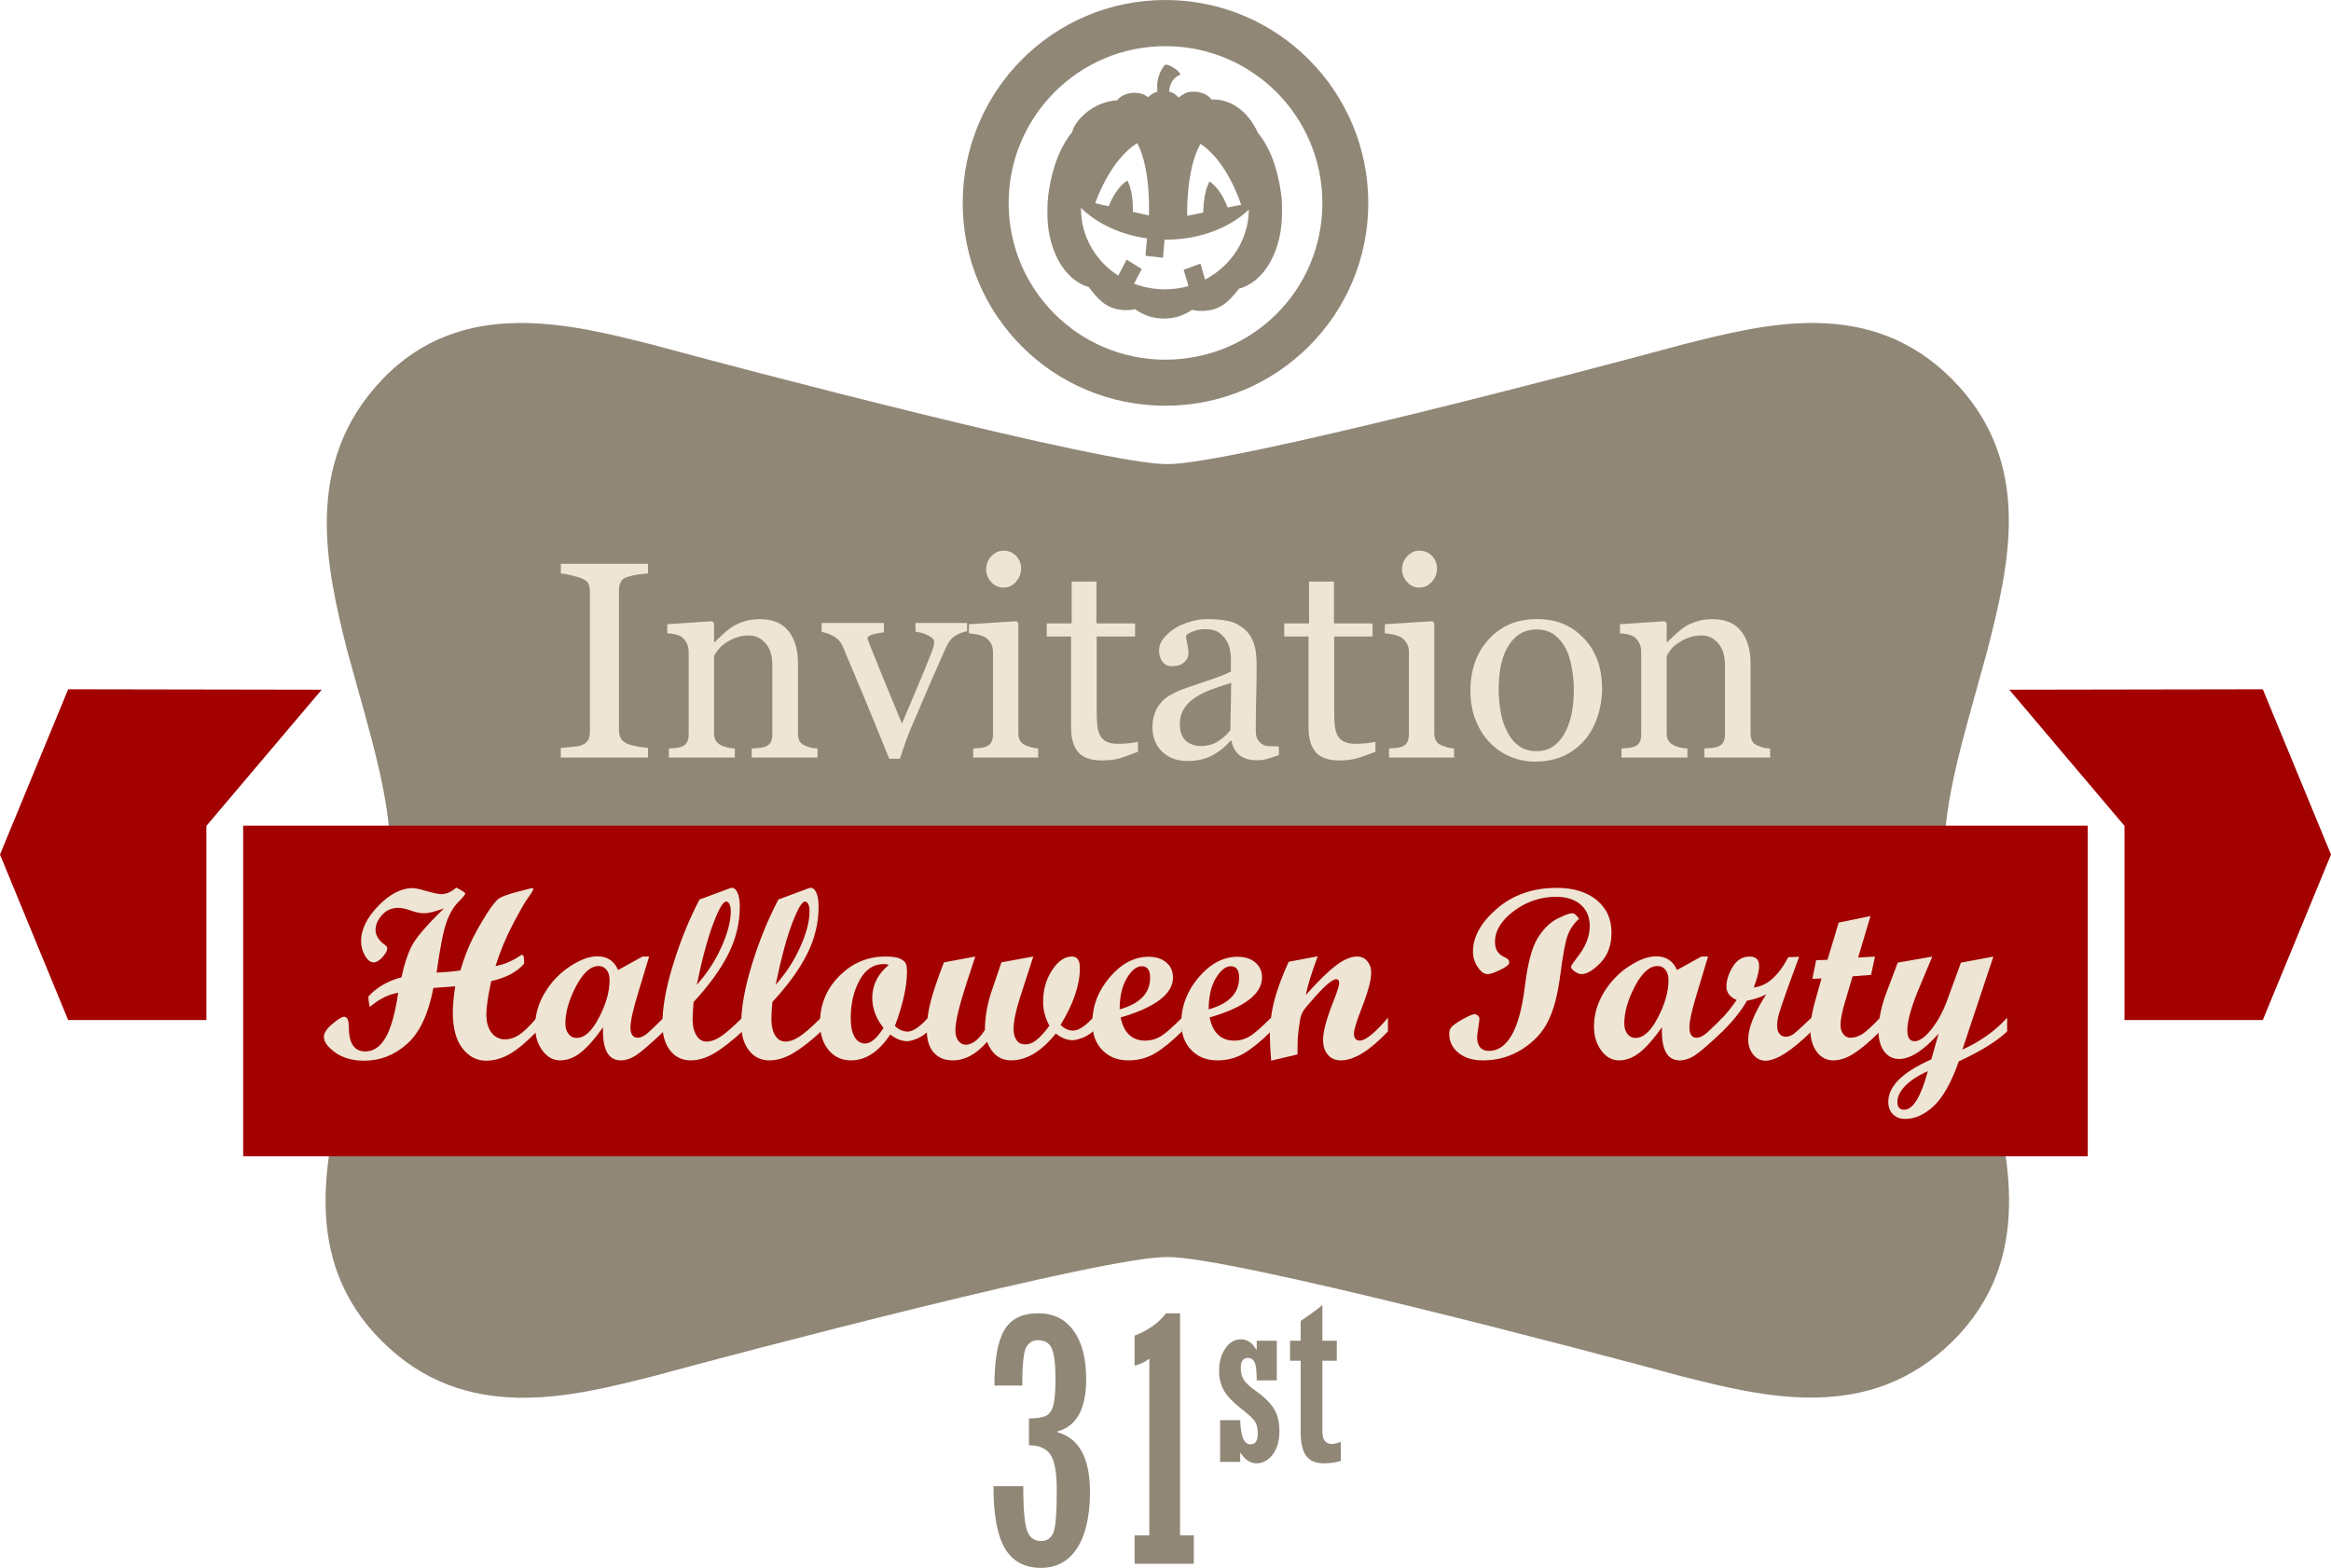 <svg id="_Слой_2" xmlns="http://www.w3.org/2000/svg" width="1605.36" height="1080" viewBox="0 0 1605.36 1080"><g id="Halloween_ribbons08_13637364"><g id="Halloween_ribbons08_13637364-2"><g><path d="M802.57.0c-77.24.0-139.55 62.54-139.55 139.92s62.32 139.55 139.55 139.55 139.77-62.54 139.77-139.55S880 0 802.57.0zm0 247.76c-59.68.0-107.91-48.24-107.91-107.84s48.23-108.13 107.91-108.13 108.14 48.23 108.14 108.13-48.24 107.84-108.14 107.84z" fill="#918777"/><path d="M882.7 136.95c-2.23-20.57-8.36-35.83-16.3-45.3-6.65-14.78-18.05-22.58-29.42-23.1-3.12-.15-4.86.0-2.67-.08-2.52-3.53-9.03-6.54-16.31-4.87-2.94.63-6.61 3.98-6.31 3.68-1.74-2.27-4.05-3.57-6.57-4.24.55-7.06 4.6-10.4 7.24-11.26.11-.07.18-.14.11-.07-.04.0.11-.11.22-.23.45-.89-1.52-3.08-4.42-4.82-2.86-1.83-5.5-2.6-6.02-1.79v-.08c-.11.08-.59.56-.75.75-4.72 6.91-4.72 12.29-4.49 17.64-2.56.78-4.78 2.05-6.16 3.79.33.33-2.3-1.86-5.01-2.46-7.28-1.89-13.82 1-16.41 4.53.26-.04.52.08.74.04-15.11.22-29.48 12.25-31.86 22.09.0.0-.08.04-.08.08-7.73 9.39-13.92 24.1-16.37 43.96-.37 2.68-.49 5.31-.45 7.91-1.26 27.85 11.36 49.84 28.4 54.59 7.17 9.58 12.78 15.26 24.62 15.93 2.56.07 4.97-.08 7.32-.67 5.6 4.12 12.14 6.39 19.53 6.46 7.43.08 14-2.04 19.68-6.02 2.37.59 4.83.86 7.32.78 11.96-.37 17.67-5.98 25.03-15.34 17.12-4.46 30.22-26.14 29.59-54.06.08-2.56.0-5.24-.22-7.87zm-55.92-37.84c18.78 12.18 27.99 41.96 27.99 41.96l-9.28 1.86c-.19-.41-.37-.93-.6-1.48-1.78-4.43-5.75-12.48-11.96-16.46-.41.78-.75 1.75-1.07 2.6-.33.82-.75 1.64-1 2.52-.27.82-.45 1.71-.63 2.6-.23.93-.49 1.97-.67 2.94-.11.78-.19 1.48-.26 2.3-.15 1-.33 2.08-.37 3.04.0.56-.04 1-.04 1.52-.11 1.04-.19 2.15-.19 2.9l-.03 1-11.07 2.27s-.94-32.01 9.17-49.58zm-43.56-.48c9.66 17.82 8.02 49.76 8.02 49.76l-11-2.49c.04-.44.04-1 0-1.63.0-4.87-.59-14.04-3.79-19.91-6.24 3.82-10.43 11.85-12.29 16.27-.26.56-.48 1.04-.59 1.45l-9.29-2.08s9.8-29.59 28.93-41.36zm76.86 45.9c-.26 20.79-12.37 38.76-30.15 48.05l-3.19-10.99-11.55 4.24 3.31 11.21c-5.35 1.56-10.96 2.27-16.82 2.27-7.28-.11-14.22-1.48-20.65-3.9l5.31-10.1-10.47-6.46-5.72 11.03.08.04-.08-.04h0c-15.63-10.03-25.84-27.22-25.66-46.57v-.11c10.96 10.77 27.04 18.46 45.46 20.98l-1.04 12.03 12.03 1.3 1.08-12.44h0c23.51.26 44.52-7.87 58.04-20.65l.03.11z" fill="#918777"/></g><path d="M1344.68 261.5c57 57.59 38.36 129.6 24.02 186.56-16.63 60.82-30.3 102.42-29.78 144.67-.56 42.18 13.15 83.85 29.78 144.68 14.34 56.96 33.46 129.74-24.02 186.56-57.48 56.74-129.6 38.4-186.56 24.06-60.82-16.63-311.93-82.81-354.18-82.14-42.18-.67-293.36 65.51-354.26 82.14-56.97 14.34-129.16 32.98-186.53-24.06-57.37-56.96-38.36-129.6-24.06-186.56 16.68-60.83 30.37-102.42 29.78-144.6.59-42.26-13.1-83.92-29.78-144.75-14.3-56.96-30.89-128.97 24.06-186.56 54.89-57.63 129.56-38.36 186.53-23.99 60.83 16.56 311.99 82.63 354.18 82.18 42.26.45 293.43-65.58 354.26-82.18 56.96-14.37 129.56-33.64 186.56 23.99z" fill="#918777"/><g><path d="M1558.39 474.79 1383.79 475.09 1463.14 568.89V702.64h95.25L1605.36 588.64 1558.39 474.79z" fill="#a30000"/><path d="M46.94 474.79 221.54 475.09 142.14 568.89V702.64H46.94L0 588.64 46.94 474.79z" fill="#a30000"/><path d="M167.47 568.74h1270.38v227.7H167.47z" fill="#a30000"/></g><g><path d="M369.63 710.52c-6.65 6.91-12.7 12.03-18.19 15.29-5.42 3.19-11 4.83-16.72 4.83-6.46.0-11.88-2.9-16.26-8.54-4.42-5.72-6.61-13.96-6.61-24.95.0-4.53.56-10.4 1.63-17.75-8.13.59-13.1 1.04-15 1.11-3.45 18.05-9.51 30.97-18.2 38.62-8.62 7.65-18.42 11.51-29.37 11.51-8.1.0-14.75-1.86-20.02-5.64-5.23-3.79-7.83-7.35-7.83-10.84.0-2.6 1.93-5.49 5.83-8.84 3.94-3.34 6.62-4.97 8.1-4.97 2.11.0 3.23 2.3 3.23 6.98.0 11.29 3.75 16.93 11.36 16.93 5.57.0 10.21-3.12 13.89-9.35 3.71-6.24 6.61-16.56 8.8-31.04-6.53.97-13.03 4.16-19.45 9.65-.49-.59-.86-2.97-1.16-7.05 5.72-6.31 13.29-10.77 22.84-13.29 1.86-8.84 4.24-16.05 7.13-21.69 2.9-5.57 10.24-14.11 22.09-25.77-5.72 2.16-10.36 3.35-13.96 3.35-2.34.0-5.31-.59-8.84-1.86-3.53-1.26-6.35-1.86-8.46-1.86-4.65.0-8.47 1.64-11.4 4.98-2.97 3.34-4.42 6.83-4.42 10.24s1.86 6.76 5.57 9.66c1.71 1.04 2.52 2.01 2.52 2.97.0 1.56-1.08 3.64-3.27 6.08-2.19 2.46-4.27 3.64-6.12 3.64-2.16.0-4.12-1.48-5.91-4.53-1.82-3.04-2.75-6.39-2.75-10.1.0-8.02 3.97-16.12 11.92-24.36 7.87-8.1 15.79-12.18 23.58-12.18 1.71.0 5.01.67 9.84 2.16 4.9 1.33 8.17 2 9.92 2 3.52.0 6.94-1.48 10.28-4.52 4.16 2.15 6.21 3.56 6.21 4.08.0.74-1.63 2.75-4.98 6.08-3.26 3.35-5.98 8.02-8.09 14.11-2.12 6.16-4.38 17.6-6.68 34.31 6.27-.3 11.73-.75 16.41-1.49 2.52-8.54 5.24-15.59 8.13-21.39 2.86-5.8 6.21-11.59 9.92-17.53 3.79-5.86 6.65-9.43 8.65-10.77 1.97-1.26 6.2-2.82 12.7-4.53 6.46-1.7 9.73-2.52 9.8-2.52.63.0.97.15.97.45.0.89-1.22 2.97-3.68 6.39-2.45 3.41-5.98 9.65-10.58 18.49-4.61 8.84-8.58 18.35-11.73 28.37 5.9-.97 11.96-3.57 18.12-7.87.7.3 1.15.81 1.3 1.48.18.59.3 2.15.3 4.68-4.72 5.72-12.3 9.73-22.73 12.11-2.23 10.69-3.3 18.27-3.3 22.66.0 5.42 1.11 9.65 3.49 12.77 2.37 3.12 5.45 4.69 9.43 4.69 3.16.0 6.35-.97 9.54-3.05 3.16-2.01 7.28-6.02 12.21-11.81v9.44z" fill="#eee5d4"/><path d="M457.11 710.44c-8.76 8.32-15 13.74-18.75 16.27-3.79 2.52-7.42 3.71-10.84 3.71-8.62.0-12.7-7.57-12.22-22.8-5.5 7.8-10.51 13.51-15.15 17.23-4.61 3.72-9.39 5.57-14.3 5.57s-8.91-2.23-12.21-6.68c-3.38-4.53-5.09-10.1-5.09-16.64.0-8.17 2.27-16.04 6.79-23.47 4.49-7.42 10.29-13.44 17.34-18.05 7.02-4.6 13.3-6.83 18.69-6.83 6.83.0 11.58 3.12 14.33 9.43l16.78-9.28h4.57l-7.24 23.99c-3.72 12.11-5.61 20.35-5.61 24.88s1.67 7.06 5.02 7.06c2.15.0 4.53-1.19 7.05-3.42 2.6-2.3 6.17-5.79 10.84-10.4v9.43zm-60 4.53c5.45.0 10.62-4.68 15.41-14.04 4.9-9.29 7.28-17.83 7.28-25.7.0-3.12-.67-5.5-2.05-7.2-1.37-1.71-3.19-2.6-5.49-2.6-5.46.0-10.62 4.6-15.56 13.96-4.87 9.29-7.32 17.83-7.32 25.62.0 2.97.71 5.35 2.15 7.2 1.45 1.86 3.31 2.75 5.57 2.75z" fill="#eee5d4"/><path d="M511.29 710.44c-7.42 6.83-13.92 11.88-19.53 15.15-5.6 3.27-10.96 4.83-16.05 4.83-5.83.0-10.58-2.23-14.15-6.76-3.57-4.53-5.35-10.62-5.35-18.27.0-11.51 2.45-25.25 7.46-41.3 4.94-16.12 11-30.89 18.09-44.48l20.87-7.73c.67-.22 1.12-.3 1.45-.3 1.56.0 2.9 1.11 3.9 3.49 1 2.3 1.52 5.42 1.52 9.35.0 11.14-2.56 21.99-7.73 32.38-5.13 10.4-13.18 21.61-24.1 33.42-.44 5.72-.67 9.57-.67 11.73.0 4.75.9 8.54 2.68 11.36 1.74 2.82 4.05 4.16 6.94 4.16s6.09-1.04 9.43-3.27c3.35-2.08 8.4-6.46 15.22-13.22v9.43zm-31.42-32.09c6.98-7.72 12.59-16.34 16.94-25.92 4.27-9.58 6.49-17.83 6.49-24.73.0-2.01-.33-3.64-.93-4.91-.63-1.19-1.37-1.78-2.3-1.78-2.05.0-4.98 4.97-8.81 15.07-3.86 10.11-7.65 24.21-11.4 42.26z" fill="#eee5d4"/><path d="M565.55 710.44c-7.39 6.83-13.92 11.88-19.53 15.15-5.61 3.27-10.96 4.83-16.05 4.83-5.83.0-10.54-2.23-14.11-6.76-3.57-4.53-5.38-10.62-5.38-18.27.0-11.51 2.49-25.25 7.46-41.3 4.98-16.12 11.03-30.89 18.12-44.48l20.79-7.73c.67-.22 1.16-.3 1.53-.3 1.56.0 2.89 1.11 3.89 3.49 1 2.3 1.49 5.42 1.49 9.35.0 11.14-2.52 21.99-7.73 32.38-5.13 10.4-13.15 21.61-24.1 33.42-.45 5.72-.67 9.57-.67 11.73.0 4.75.89 8.54 2.64 11.36 1.78 2.82 4.08 4.16 6.98 4.16s6.09-1.04 9.43-3.27c3.38-2.08 8.43-6.46 15.23-13.22v9.43zm-31.38-32.09c6.94-7.72 12.59-16.34 16.9-25.92 4.34-9.58 6.46-17.83 6.46-24.73.0-2.01-.3-3.64-.85-4.91-.63-1.19-1.41-1.78-2.34-1.78-2 0-4.94 4.97-8.8 15.07-3.86 10.11-7.61 24.21-11.36 42.26z" fill="#eee5d4"/><path d="M639.21 710.44c-2.78 2.45-5.53 4.24-8.13 5.19-2.64 1.04-4.72 1.57-6.24 1.57-3.94.0-7.83-1.57-11.7-4.61-7.91 11.89-16.94 17.83-27.07 17.83-6.39.0-11.51-2.38-15.45-7.13-3.9-4.68-5.87-10.99-5.87-18.86.0-12.48 4.42-23.17 13.26-32.09 8.88-8.99 19.42-13.44 31.74-13.44 4.65.0 8.02.44 10.21 1.48 2.15 1.04 3.45 2.23 4.02 3.64.44 1.34.66 2.97.66 5.13.0 10.25-2.75 22.72-8.31 37.58 2.75 2.59 5.72 3.86 8.76 3.86 3.64.0 8.36-3.19 14.11-9.57v9.43zm-27.07-45.83c-.85-.3-1.97-.52-3.53-.52-7.13.0-12.66 3.79-16.67 11.22-4.05 7.42-6.05 16.11-6.05 26.06.0 5.5.85 9.81 2.63 12.85 1.75 3.04 4.2 4.6 7.32 4.6 3.82.0 8.06-3.56 12.63-10.77-5.16-6.46-7.73-13.36-7.73-20.79.0-8.69 3.83-16.34 11.4-22.66z" fill="#eee5d4"/><path d="M752.81 710.44c-2.6 2.15-5.23 3.71-7.83 4.68-2.68.89-4.69 1.41-6.09 1.41-4.01.0-7.91-1.56-11.73-4.61-9.95 12.33-20.2 18.49-30.75 18.49-7.76.0-13.29-4.24-16.63-12.78-7.32 8.54-15.23 12.78-23.66 12.78-5.57.0-9.88-1.79-13.1-5.42-3.13-3.64-4.72-8.69-4.72-15.07.0-6.91.97-13.89 2.9-21.02 1.93-7.06 4.91-15.74 8.88-25.99l21.61-4.01-6.02 18.27c-5.13 15.89-7.73 26.81-7.69 32.75.0 2.89.67 5.19 2.05 6.97 1.38 1.86 3.08 2.75 5.16 2.75 4.38.0 8.72-3.41 13.14-10.18.0-8.62 1.52-17.53 4.61-26.74l6.75-19.83 21.95-4.01-9.17 28.37c-2.94 9.13-4.42 16.27-4.42 21.61.0 3.19.67 5.79 2.11 7.72 1.41 1.93 3.31 2.83 5.68 2.83 2.9.0 5.64-1.04 8.17-3.19 2.6-2.08 5.5-5.28 8.73-9.66-2.9-5.27-4.34-10.77-4.34-16.41.0-8.32 2-15.52 6.16-21.76 4.05-6.39 8.69-9.51 13.82-9.51 3.56.0 5.35 2.67 5.35 8.02.0 11.51-4.46 24.59-13.33 39.14 2.71 2.6 5.6 3.86 8.65 3.86 3.72.0 8.24-2.97 13.78-8.91v9.43z" fill="#eee5d4"/><path d="M814.05 710.44c-6.91 6.83-13.15 11.88-18.64 15.15-5.54 3.27-11.63 4.83-18.27 4.83-7.46.0-13.48-2.38-18.01-7.13-4.57-4.68-6.83-10.99-6.83-18.72.0-11.58 3.97-22.05 12.03-31.48 8.02-9.36 16.89-14.04 26.73-14.04 5.09.0 9.17 1.34 12.18 3.94 3.08 2.59 4.6 6.08 4.6 10.32.0 11.29-12.03 20.5-36.06 27.55 2.19 10.69 7.87 15.97 17.12 15.97 3.61.0 7.06-.97 10.36-2.9 3.27-1.93 8.18-6.24 14.78-12.92v9.43zm-42.93-15.15c13.96-3.94 20.98-11.22 20.98-21.83.0-5.2-1.93-7.88-5.72-7.88s-7.06 2.83-10.36 8.24c-3.31 5.57-4.91 12.7-4.91 21.47z" fill="#eee5d4"/><path d="M875.35 710.44c-6.91 6.83-13.14 11.88-18.64 15.15-5.53 3.27-11.62 4.83-18.27 4.83-7.47.0-13.48-2.38-18.01-7.13-4.57-4.68-6.87-10.99-6.87-18.72.0-11.58 4.02-22.05 12.07-31.48 8.02-9.36 16.9-14.04 26.74-14.04 5.05.0 9.17 1.34 12.18 3.94 3.05 2.59 4.61 6.08 4.61 10.32.0 11.29-12.03 20.5-36.06 27.55 2.19 10.69 7.87 15.97 17.12 15.97 3.6.0 7.05-.97 10.32-2.9 3.31-1.93 8.21-6.24 14.81-12.92v9.43zm-42.92-15.15c13.96-3.94 20.98-11.22 20.98-21.83.0-5.2-1.93-7.88-5.72-7.88s-7.06 2.83-10.37 8.24c-3.3 5.57-4.9 12.7-4.9 21.47z" fill="#eee5d4"/><path d="M955.89 710.44c-12.62 13.37-23.43 19.98-32.45 19.98-3.68.0-6.65-1.19-8.87-3.79-2.23-2.6-3.38-6.02-3.38-10.4.0-5.8 2.45-14.71 7.24-26.74 2.56-6.46 3.86-10.55 3.86-12.33s-.71-2.68-2.04-2.68c-.78.0-1.83.45-3.01 1.19-1.22.81-2.52 1.86-4.05 3.19-1.38 1.27-2.9 2.75-4.61 4.61-1.48 1.48-3.08 3.27-4.75 5.27l-4.56 5.28c-2.05 2.45-3.31 5.05-3.79 7.79-.82 4.68-1.34 8.91-1.67 12.85-.11 2.82-.22 6.75-.22 11.66l-18.12 4.3c-.59-7.42-.89-12.92-.89-16.49.0-8.84 1-17.16 3.08-25.03 2.05-7.87 5.35-16.71 9.84-26.59l20.02-3.79c-4.2 11.29-6.94 20.2-8.24 26.66 8.91-9.95 16.08-16.86 21.32-20.72 5.27-3.86 9.95-5.79 14.03-5.79 2.78.0 5.09 1.03 6.94 3.12 1.86 2.15 2.79 4.75 2.79 7.95.0 5.27-2.34 13.89-7.06 25.84-3.19 8.24-4.83 13.67-4.83 16.11.0 3.27 1.38 4.91 4.01 4.91 4.01.0 10.51-5.28 19.42-15.82v9.43z" fill="#eee5d4"/><path d="M1087.5 632.91c-3.6 3.19-6.17 6.98-7.8 11.29-1.63 4.24-3.3 13.22-5.05 26.81-1.7 13.59-4.46 24.29-8.28 32.01-3.75 7.95-9.77 14.34-17.9 19.61-8.21 5.2-17.19 7.8-26.96 7.8-6.98.0-12.62-1.63-16.97-5.13-4.31-3.41-6.46-7.87-6.46-13.22.0-2.01.59-3.64 1.86-4.98 1.22-1.26 3.83-2.97 7.69-5.19 3.9-2.15 6.5-3.27 7.87-3.27.93.0 1.71.3 2.38.97.66.67 1 1.34 1 2.23.0.59-.26 2.6-.78 6.09-.55 3.49-.82 5.57-.82 6.24.0 6.46 2.79 9.73 8.21 9.73 6.17.0 11.41-3.63 15.6-10.84 4.24-7.28 7.24-18.57 9.13-33.94 1.89-15.38 4.75-26.29 8.58-32.6 3.83-6.31 8.28-10.84 13.41-13.52 5.09-2.59 8.62-3.93 10.62-3.93 1.33.0 2.93 1.26 4.68 3.86zm-15.42-21.32c11.51.0 20.72 2.82 27.55 8.39 6.84 5.65 10.21 13.07 10.21 22.43.0 8.61-2.52 15.59-7.57 20.79-5.05 5.2-9.39 7.8-13.07 7.8-1.37.0-2.89-.59-4.64-1.78-1.71-1.19-2.6-2.3-2.6-3.27.0-.59 1.34-2.6 3.86-5.94 6.02-7.43 9.03-14.78 9.03-22.13.0-6.17-2.05-11.07-6.21-14.71-4.16-3.64-9.8-5.42-16.93-5.42-10.66.0-20.39 3.27-29.08 9.73-8.69 6.53-13.04 13.67-13.04 21.46.0 5.2 2.34 8.69 7.06 10.62 1.86.82 2.78 1.93 2.78 3.35s-2.04 3.19-6.16 5.13c-4.08 2-6.94 2.97-8.58 2.97-2.49.0-4.83-1.56-6.98-4.9-2.19-3.19-3.27-6.76-3.27-10.62.0-10.24 5.54-20.12 16.56-29.63 11.03-9.51 24.73-14.26 41.07-14.26z" fill="#eee5d4"/><path d="M1186.35 710.44c-8.77 8.32-14.97 13.74-18.75 16.27-3.75 2.52-7.39 3.71-10.81 3.71-8.65.0-12.7-7.57-12.21-22.8-5.5 7.8-10.55 13.51-15.12 17.23-4.68 3.72-9.43 5.57-14.33 5.57s-8.91-2.23-12.26-6.68c-3.38-4.53-5.09-10.1-5.09-16.64.0-8.17 2.3-16.04 6.8-23.47 4.53-7.42 10.28-13.44 17.34-18.05 7.02-4.6 13.29-6.83 18.68-6.83 6.87.0 11.63 3.12 14.34 9.43l16.78-9.28h4.6l-7.2 23.99c-3.75 12.11-5.64 20.35-5.64 24.88s1.67 7.06 5.01 7.06c2.12.0 4.49-1.19 7.06-3.42 2.6-2.3 6.16-5.79 10.81-10.4v9.43zm-59.97 4.53c5.42.0 10.59-4.68 15.41-14.04 4.87-9.29 7.28-17.83 7.28-25.7.0-3.12-.7-5.5-2.08-7.2-1.34-1.71-3.16-2.6-5.46-2.6-5.49.0-10.65 4.6-15.56 13.96-4.9 9.29-7.32 17.83-7.32 25.62.0 2.97.71 5.35 2.16 7.2 1.44 1.86 3.3 2.75 5.57 2.75z" fill="#eee5d4"/><path d="M1247.58 710.44c-13.7 13.44-24.29 20.2-31.71 20.2-3.35.0-6.17-1.41-8.43-4.24-2.3-2.82-3.45-6.31-3.45-10.46.0-7.73 4.08-18.05 12.4-30.98-4.08 2.08-8.5 3.49-13.33 4.38-3.57 6.54-9.13 13.52-16.71 21.1h-1.86v-7.43c4.23-4.38 8.09-9.13 11.54-14.18-4.72-2.08-7.05-5.2-7.05-9.29s1.41-8.68 4.3-13.51c2.86-4.75 6.79-7.13 11.85-7.13 4.27.0 6.38 2.23 6.38 6.53.0 3.49-1.26 8.32-3.71 14.78 9.1-.97 17-7.95 23.8-20.87l7.46-.3-7.64 20.94c-3.19 8.84-5.2 14.93-6.17 18.12-.93 3.19-1.34 6.02-1.34 8.46.0 2.3.52 4.16 1.56 5.5 1.04 1.34 2.49 2.08 4.31 2.08 1.97.0 3.82-.74 5.64-2.01 1.82-1.41 5.86-5.05 12.15-11.13v9.43z" fill="#eee5d4"/><path d="M1294.82 710.44c-6.88 6.83-12.85 11.88-17.9 15.15-5.01 3.27-9.8 4.83-14.34 4.83s-8.46-1.93-11.4-5.94c-2.94-3.94-4.38-9.14-4.38-15.6.0-5.72 1.38-13.22 4.2-22.5l3.45-12.4-6.27.3 2.6-12.84 7.8-.3 7.73-25.63 21.9-4.52-8.5 28.59 11.59-.66-2.71 12.62-12.7.97-5.45 18.42c-1.89 6.31-2.86 11.43-2.86 15.15.0 2.6.66 4.68 1.92 6.31 1.26 1.56 2.94 2.45 4.94 2.45 2.82.0 5.57-.97 8.36-2.68 2.67-1.86 6.72-5.49 12.03-11.13v9.43z" fill="#eee5d4"/><path d="M1382.34 710.44c-6.98 6.76-18.08 13.59-33.31 20.65-5.09 14.4-10.77 24.65-17.15 30.67-6.35 5.94-12.93 8.99-19.83 8.99-3.53.0-6.35-1.12-8.43-3.27-2.12-2.08-3.16-4.97-3.16-8.46.0-10.84 9.91-20.57 29.63-29.26l5.01-17.67c-10.36 11.51-19.42 17.38-27.22 17.38-4.23.0-7.65-1.78-10.21-5.2-2.6-3.49-3.9-8.09-3.9-13.81.0-8.24 1.78-17.08 5.38-26.59l7.83-20.8 23.8-4.15-10.21 24.36c-4.64 11.66-7.02 20.57-6.98 26.51.0 4.97 1.67 7.43 5.01 7.43s7.25-2.75 11.59-8.24c4.34-5.5 7.99-12.11 10.91-20.13l9.4-25.77 22.35-4.15-21.35 64.09c12.55-5.72 22.8-13.07 30.82-21.98v9.43zm-54.62 27.4c-6.72 2.97-11.92 6.39-15.56 10.11-3.64 3.79-5.42 7.42-5.42 11.06s1.52 5.42 4.64 5.42c6.09.0 11.51-8.84 16.34-26.59z" fill="#eee5d4"/></g><g><path d="M446.31 521.8h-60.08v-6.61c1.7-.15 4.12-.37 7.35-.67 3.19-.22 5.45-.59 6.75-1.11 2.08-.82 3.57-1.86 4.49-3.35.97-1.34 1.45-3.34 1.45-5.79v-96.7c0-2.23-.37-4.08-1.04-5.57-.67-1.41-2.3-2.67-4.91-3.71-1.89-.71-4.27-1.41-7.13-2.08-2.78-.67-5.16-1.08-6.98-1.19v-6.65h60.08v6.65c-1.93.08-4.27.3-6.94.75-2.71.37-5.05.89-7.06 1.56-2.41.67-4.01 1.93-4.78 3.64-.82 1.63-1.23 3.49-1.23 5.64v96.55c0 2.08.45 3.94 1.34 5.57.93 1.57 2.49 2.83 4.68 3.72 1.3.52 3.46 1.11 6.46 1.7 2.94.59 5.46.9 7.54 1.04v6.61z" fill="#eee5d4"/><path d="M563.02 521.8h-45.3v-6.24c1.41-.08 3-.22 4.75-.3 1.74-.15 3.12-.45 4.24-.82 1.78-.59 3.12-1.56 3.93-2.89.85-1.49 1.26-3.27 1.26-5.5v-47.75c0-6.54-1.56-11.67-4.68-15.16-3.12-3.64-6.91-5.41-11.32-5.41-3.31.0-6.43.52-9.14 1.56-2.78 1.03-5.23 2.3-7.38 3.86-2.05 1.41-3.71 2.97-4.9 4.61-1.3 1.7-2.15 2.97-2.71 4.01v53.33c0 2.08.44 3.86 1.3 5.27.89 1.34 2.19 2.38 3.97 3.19 1.3.59 2.75 1.12 4.24 1.41 1.56.3 3.12.52 4.79.59v6.24h-45.42v-6.24c1.41-.08 2.94-.22 4.46-.3 1.52-.15 2.86-.45 4.01-.82 1.75-.52 3.01-1.56 3.86-2.89.89-1.49 1.3-3.27 1.3-5.5v-57.26c0-2.16-.45-4.09-1.38-5.87-.89-1.78-2.15-3.27-3.79-4.38-1.19-.75-2.63-1.26-4.27-1.64-1.6-.37-3.38-.52-5.28-.67v-6.24l30.9-2.08 1.3 1.41v13h.48c1.53-1.48 3.35-3.34 5.61-5.42 2.23-2.08 4.42-3.79 6.42-5.13 2.3-1.48 5.05-2.75 8.24-3.71 3.23-1.04 6.84-1.56 10.84-1.56 8.88.0 15.48 2.82 19.8 8.32 4.3 5.57 6.42 12.92 6.42 22.21v48.19c0 2.23.41 3.94 1.12 5.35.78 1.33 2.08 2.37 3.9 3.12 1.48.59 2.75 1.03 3.89 1.34 1.12.22 2.64.44 4.53.52v6.24z" fill="#eee5d4"/><path d="M666.03 434.84c-2.86.52-5.54 1.48-8.06 3.04-2.59 1.48-4.72 4.24-6.53 8.17-3.71 8.32-7.54 17.08-11.51 26.22-3.89 9.13-8.05 18.71-12.29 28.74-1.26 2.9-2.6 6.31-4.01 10.24-1.41 4.02-2.71 7.73-3.9 11.37h-7.35c-5.94-14.71-11.4-28.15-16.41-40.25-5.05-12.18-10.25-24.59-15.64-37.29-1.26-2.9-3.3-5.13-6.08-6.75-2.79-1.56-5.57-2.6-8.4-3.05v-6.16h42.93v6.53c-1.93.08-4.27.45-7.1 1.19-2.78.67-4.24 1.71-4.24 2.97.0.22.19.59.49 1.41.33.82.63 1.71.97 2.68 2.52 6.39 6.12 15.3 10.84 26.81 4.68 11.44 8.54 20.65 11.43 27.7 2.3-5.35 5.09-12.11 8.51-20.12 3.45-8.02 7.13-16.94 11.1-26.89.63-1.63 1.19-3.26 1.78-4.75.52-1.48.81-2.89.81-4.46.0-1.03-.52-2-1.56-2.82-1-.81-2.27-1.56-3.71-2.23-1.41-.59-2.86-1.03-4.2-1.41-1.41-.3-2.52-.52-3.41-.59v-6.02h35.54v5.72z" fill="#eee5d4"/><path d="M715.01 521.8h-44.78v-6.24c1.44-.08 2.93-.22 4.46-.3 1.56-.15 2.89-.45 4.01-.82 1.74-.52 3.04-1.56 3.9-2.89.85-1.49 1.26-3.27 1.26-5.5v-57.26c0-2.01-.45-3.79-1.34-5.5-.93-1.64-2.19-3.04-3.83-4.16-1.19-.75-2.94-1.41-5.16-1.93-2.27-.52-4.34-.81-6.24-.97v-6.24l32.75-2.08 1.29 1.41v75.53c0 2.23.45 4.01 1.26 5.49.86 1.41 2.2 2.46 3.98 3.19 1.38.52 2.71.97 4.05 1.34 1.3.37 2.78.59 4.38.67v6.24zm-11.77-130.41c0 3.53-1.19 6.65-3.52 9.35-2.34 2.68-5.24 4.02-8.69 4.02-3.19.0-5.98-1.26-8.36-3.79-2.33-2.6-3.52-5.54-3.52-8.77.0-3.45 1.19-6.46 3.52-8.98 2.38-2.56 5.16-3.9 8.36-3.9 3.6.0 6.49 1.22 8.76 3.6 2.3 2.49 3.45 5.28 3.45 8.47z" fill="#eee5d4"/><path d="M783.71 517.79c-4.05 1.64-7.92 3.04-11.55 4.23-3.64 1.19-8.1 1.79-13.33 1.79-7.8.0-13.29-2.01-16.45-5.94-3.16-3.94-4.72-9.44-4.72-16.64v-62.76h-16.78v-9.06h17.19v-28.81h17.08v28.81h26.59v9.06h-26.44v51.84c0 3.86.19 7.13.45 9.65.3 2.68.97 4.91 2 6.91 1 1.79 2.52 3.19 4.53 4.08 2.01.97 4.72 1.41 8.06 1.41 1.6.0 3.89-.15 6.91-.37 3.08-.3 5.23-.67 6.46-1.11v6.91z" fill="#eee5d4"/><path d="M880.77 520.1c-2.94 1.11-5.57 1.92-7.8 2.59-2.19.67-4.72.97-7.54.97-4.91.0-8.81-1.11-11.7-3.41-2.93-2.3-4.75-5.57-5.6-10.02h-.56c-4.08 4.52-8.46 7.95-13.15 10.32-4.64 2.45-10.28 3.64-16.85 3.64-6.94.0-12.66-2.16-17.19-6.39-4.46-4.31-6.68-9.88-6.68-16.78.0-3.57.52-6.76 1.52-9.58.97-2.82 2.49-5.35 4.49-7.65 1.56-1.86 3.64-3.49 6.2-4.97 2.56-1.48 4.98-2.68 7.25-3.57 2.82-1.04 8.58-3.04 17.15-5.94 8.65-2.82 14.45-5.13 17.42-6.76v-9.28c0-.82-.14-2.38-.48-4.75-.33-2.3-1.11-4.46-2.19-6.54-1.26-2.3-3.04-4.38-5.35-6.09-2.27-1.7-5.54-2.52-9.73-2.52-2.85.0-5.57.45-8.02 1.41-2.49.97-4.24 2.01-5.2 3.04.0 1.26.3 3.12.86 5.5.59 2.52.89 4.83.89 6.83.0 2.23-.97 4.24-2.94 6.02-2.01 1.79-4.72 2.75-8.28 2.75-3.12.0-5.42-1.12-6.91-3.35-1.45-2.23-2.15-4.75-2.15-7.42.0-2.97.97-5.72 3.04-8.32 2.05-2.68 4.68-4.97 7.95-7.06 2.78-1.78 6.24-3.26 10.21-4.46 4.05-1.26 7.95-1.86 11.77-1.86 5.27.0 9.84.37 13.77 1.12 3.9.67 7.47 2.23 10.69 4.68 3.19 2.3 5.61 5.42 7.28 9.43 1.64 3.94 2.49 9.06 2.49 15.38.0 8.91-.08 16.85-.3 23.83-.19 6.91-.27 14.49-.27 22.66.0 2.52.45 4.38 1.26 5.8.86 1.48 2.16 2.75 3.9 3.71.93.59 2.45.89 4.46.97 2.05.0 4.12.08 6.27.08v6.02zm-32.82-49.69c-5.35 1.64-10.03 3.13-14.04 4.69-3.97 1.48-7.73 3.34-11.14 5.64-3.16 2.15-5.64 4.68-7.46 7.57-1.82 2.97-2.75 6.39-2.75 10.4.0 5.27 1.41 9.06 4.12 11.51 2.71 2.45 6.21 3.64 10.4 3.64 4.46.0 8.35-1.03 11.73-3.19 3.41-2.15 6.24-4.75 8.54-7.72l.59-32.53z" fill="#eee5d4"/><path d="M947.24 517.79c-4.08 1.64-7.91 3.04-11.54 4.23-3.64 1.19-8.1 1.79-13.33 1.79-7.79.0-13.29-2.01-16.45-5.94-3.16-3.94-4.75-9.44-4.75-16.64v-62.76h-16.71v-9.06h17.08v-28.81h17.16v28.81h26.59v9.06h-26.4v51.84c0 3.86.11 7.13.41 9.65.3 2.68.97 4.91 2 6.91 1.04 1.79 2.52 3.19 4.53 4.08 2.01.97 4.72 1.41 8.06 1.41 1.56.0 3.89-.15 6.94-.37 3.04-.3 5.16-.67 6.42-1.11v6.91z" fill="#eee5d4"/><path d="M1001.42 521.8h-44.78v-6.24c1.44-.08 2.97-.22 4.49-.3 1.56-.15 2.86-.45 3.97-.82 1.78-.52 3.08-1.56 3.94-2.89.81-1.49 1.26-3.27 1.26-5.5v-57.26c0-2.01-.49-3.79-1.38-5.5-.89-1.64-2.19-3.04-3.83-4.16-1.19-.75-2.9-1.41-5.16-1.93-2.23-.52-4.3-.81-6.2-.97v-6.24l32.72-2.08 1.33 1.41v75.53c0 2.23.41 4.01 1.26 5.49.82 1.41 2.12 2.46 3.94 3.19 1.41.52 2.71.97 4.01 1.34 1.34.37 2.79.59 4.42.67v6.24zm-11.74-130.41c0 3.53-1.19 6.65-3.52 9.35-2.38 2.68-5.32 4.02-8.73 4.02-3.16.0-5.98-1.26-8.32-3.79-2.37-2.6-3.52-5.54-3.52-8.77.0-3.45 1.15-6.46 3.52-8.98 2.34-2.56 5.16-3.9 8.32-3.9 3.57.0 6.5 1.22 8.8 3.6 2.27 2.49 3.45 5.28 3.45 8.47z" fill="#eee5d4"/><path d="M1103.35 474.49c0 6.54-1.08 12.93-3.12 19.24-2.08 6.24-5.05 11.66-8.88 16.04-4.31 4.97-9.36 8.69-15.04 11.22-5.72 2.37-12.11 3.64-19.19 3.64-5.91.0-11.51-1.11-16.86-3.34-5.35-2.23-10.06-5.5-14.18-9.73-4.08-4.16-7.35-9.36-9.77-15.38-2.41-6.02-3.63-12.85-3.63-20.35.0-14.48 4.2-26.37 12.7-35.57 8.43-9.21 19.49-13.82 33.12-13.82s23.73 4.38 32.2 13.15c8.43 8.68 12.66 20.34 12.66 34.9zm-19.46.23c0-4.68-.48-9.66-1.44-14.93-.93-5.27-2.3-9.73-4.24-13.29-2.01-3.86-4.68-6.98-7.91-9.36-3.31-2.37-7.24-3.56-11.96-3.56s-8.99 1.26-12.4 3.56c-3.38 2.46-6.17 5.65-8.32 9.8-2.04 3.86-3.41 8.18-4.27 13.07-.82 4.91-1.22 9.66-1.22 14.26.0 5.94.52 11.51 1.48 16.64.97 5.13 2.52 9.65 4.68 13.67 2.08 4.01 4.79 7.2 8.06 9.43 3.22 2.3 7.2 3.41 11.99 3.41 7.83.0 14.07-3.71 18.68-11.36 4.56-7.57 6.87-17.97 6.87-31.34z" fill="#eee5d4"/><path d="M1219.1 521.8h-45.3v-6.24c1.41-.08 2.97-.22 4.72-.3 1.7-.15 3.16-.45 4.27-.82 1.78-.59 3.04-1.56 3.94-2.89.81-1.49 1.26-3.27 1.26-5.5v-47.75c0-6.54-1.56-11.67-4.68-15.16-3.12-3.64-6.91-5.41-11.4-5.41-3.3.0-6.35.52-9.13 1.56-2.75 1.03-5.19 2.3-7.32 3.86-2.08 1.41-3.75 2.97-4.97 4.61-1.22 1.7-2.11 2.97-2.64 4.01v53.33c0 2.08.41 3.86 1.3 5.27.86 1.34 2.19 2.38 3.94 3.19 1.34.59 2.75 1.12 4.27 1.41 1.56.3 3.13.52 4.75.59v6.24h-45.41v-6.24c1.44-.08 2.9-.22 4.46-.3 1.52-.15 2.86-.45 4.01-.82 1.74-.52 3.04-1.56 3.9-2.89.81-1.49 1.22-3.27 1.22-5.5v-57.26c0-2.16-.41-4.09-1.34-5.87-.93-1.78-2.19-3.27-3.79-4.38-1.19-.75-2.6-1.26-4.27-1.64-1.6-.37-3.34-.52-5.23-.67v-6.24l30.82-2.08 1.37 1.41v13h.45c1.48-1.48 3.38-3.34 5.64-5.42 2.23-2.08 4.38-3.79 6.35-5.13 2.34-1.48 5.13-2.75 8.32-3.71 3.19-1.04 6.79-1.56 10.84-1.56 8.88.0 15.45 2.82 19.71 8.32 4.31 5.57 6.46 12.92 6.46 22.21v48.19c0 2.23.41 3.94 1.15 5.35.75 1.33 2.01 2.37 3.86 3.12 1.49.59 2.78 1.03 3.9 1.34 1.07.22 2.6.44 4.56.52v6.24z" fill="#eee5d4"/></g><g><g><path d="M704.02 954.41h-19.16c0-17.83 2.27-30.53 6.84-38.25 4.53-7.65 12.25-11.51 23.13-11.51s18.68 3.94 24.51 11.96c5.83 7.95 8.72 19.09 8.72 33.5.0 20.34-6.61 32.37-19.8 35.94v.52c14.93 4.09 22.4 17.83 22.4 41.07.0 16.63-2.94 29.56-8.8 38.69-5.83 9.13-14.23 13.67-25.1 13.67s-19.35-4.46-24.62-13.29c-5.31-8.99-7.94-23.25-7.94-43.01h20.5c0 14.78.81 24.81 2.45 30.01 1.6 5.19 4.87 7.8 9.84 7.8 3.75.0 6.5-1.71 8.21-5.13 1.75-3.49 2.6-13.37 2.6-29.78.0-11.96-1.41-20.12-4.27-24.51-2.86-4.38-7.83-6.53-14.89-6.53v-18.5c5.28.0 9.14-.59 11.55-1.7 2.45-1.12 4.2-3.57 5.2-7.28 1-3.79 1.52-9.88 1.52-18.2.0-10.1-.86-17.08-2.52-20.94-1.71-3.93-4.94-5.79-9.77-5.79-3.23.0-5.8 1.56-7.73 4.6-1.89 3.12-2.86 12.03-2.86 26.66z" fill="#918777"/><path d="M781.41 1077.18v-19.61h10.14v-121.72c-3.23 2.45-6.61 4.08-10.14 4.82v-20.65c9.39-3.56 16.59-8.76 21.61-15.37h9.69v152.91h9.47v19.61h-40.77z" fill="#918777"/></g><g><path d="M840.3 1006.99v-28.74h13.85c.26 11.07 2.6 16.71 7.02 16.71 3.38.0 5.05-2.45 5.05-7.35.0-4.16-.85-7.28-2.6-9.35-1.74-2.08-4.86-4.91-9.32-8.32-5.28-4.16-9.07-8.17-11.33-12.03-2.26-3.94-3.38-8.4-3.38-13.51.0-6.24 1.45-11.44 4.34-15.6 2.9-4.16 6.43-6.24 10.7-6.24s7.87 2.37 10.54 7.13h.33v-6.17h13.82v27.33h-13.82c0-6.09-.44-10.18-1.37-12.25-.9-2.15-2.46-3.19-4.72-3.19-3.23.0-4.91 2.3-4.91 6.83.0 3.42.75 6.17 2.15 8.32 1.45 2.15 4.24 4.75 8.36 7.65 5.94 4.24 10.1 8.4 12.51 12.48 2.42 4.01 3.6 9.13 3.6 15.37s-1.48 11.59-4.49 15.74c-3.04 4.09-6.79 6.17-11.29 6.17-4.24.0-7.87-2.38-10.88-7.13h-.33v6.17h-13.85z" fill="#918777"/><path d="M910.74 937.33v49.01c0 5.5 2.23 8.32 6.65 8.32 1.67.0 3.67-.52 6.05-1.48v13.07c-3.35 1.19-7.29 1.71-11.85 1.71-5.5.0-9.54-1.71-12.03-5.13-2.52-3.41-3.79-8.91-3.79-16.49v-49.01h-7.32v-13.82h7.32v-13.66c5.09-3.27 10.06-6.91 14.97-10.92v24.58h9.91v13.82h-9.91z" fill="#918777"/></g></g></g></g></svg>